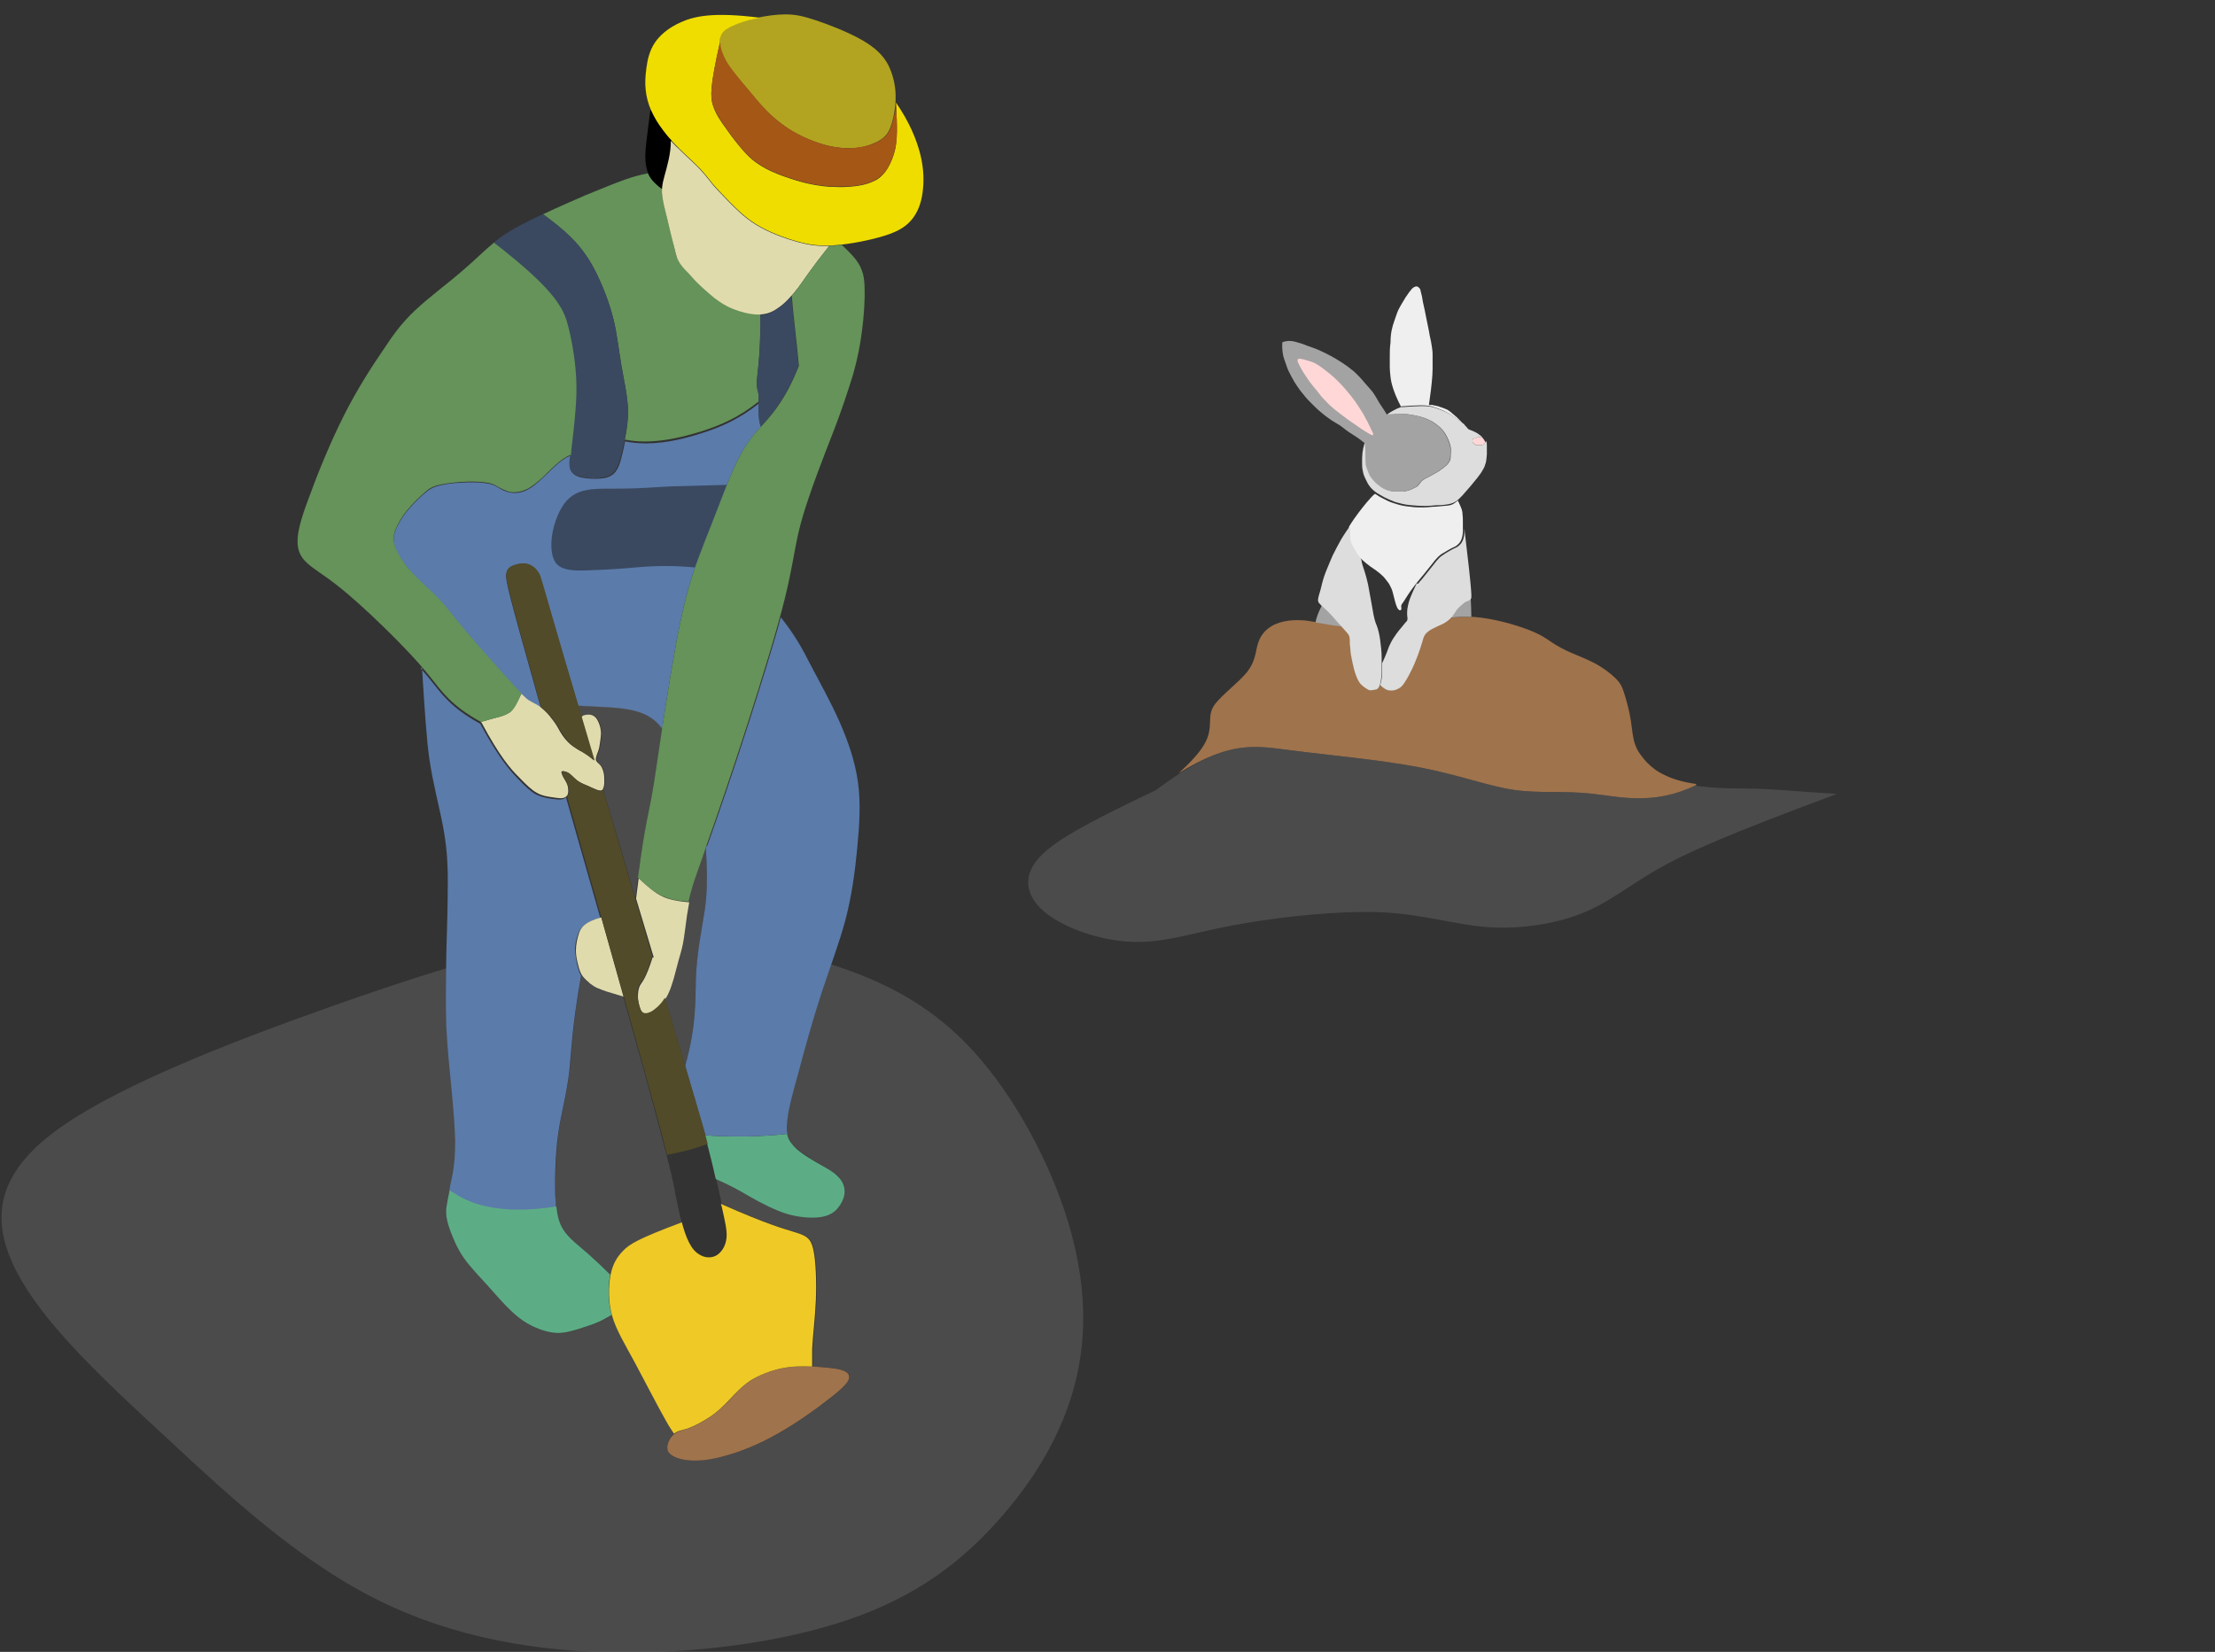 <svg width="433" height="323" viewBox="0 0 433 323" fill="none" xmlns="http://www.w3.org/2000/svg">
<rect x="0" y="0" width="433" height="323" fill="#333333" stroke="none"/>
<g clip-path="url(#clip0_3244_36844)">
<path d="M331.58 153.507C323.137 157.617 316.497 155.743 310.94 155.166C305.384 154.589 300.909 155.166 295.93 154.445C290.95 153.724 285.393 151.561 277.527 150.047C269.733 148.533 259.63 147.668 251.98 146.658C245.269 145.793 240.506 144.928 230.402 151.2C235.238 146.802 236.104 144.639 236.392 142.909C236.753 140.818 236.176 139.448 237.547 137.646C238.918 135.843 242.093 133.464 243.753 131.445C245.413 129.355 245.413 127.552 245.846 126.038C246.279 124.524 247.073 123.37 248.444 122.505C249.815 121.64 251.908 121.135 254.434 121.28C255.3 121.28 256.238 121.496 257.248 121.64C258.836 121.928 260.568 122.217 262.372 122.433C262.589 122.722 262.877 123.01 263.022 123.226C263.671 123.947 263.816 124.164 263.888 124.596C263.96 125.029 263.888 125.75 264.032 126.615C264.032 127.48 264.249 128.489 264.465 129.499C264.682 130.508 264.898 131.373 265.187 132.094C265.475 132.815 265.692 133.248 266.053 133.68C266.414 134.041 266.774 134.329 267.135 134.546C267.496 134.762 267.64 134.906 268.001 134.906C268.29 134.906 268.651 134.834 269.012 134.762C269.372 134.69 269.517 134.618 269.733 134.113C269.733 134.113 269.733 133.969 269.733 133.897C270.599 134.69 270.96 134.834 271.393 134.906C271.826 134.978 272.043 134.978 272.403 134.906C272.764 134.834 273.125 134.69 273.486 134.474C273.847 134.257 274.135 133.969 274.641 133.176C275.146 132.383 275.867 131.013 276.373 129.859C276.878 128.706 277.239 127.696 277.527 126.831C277.816 125.966 278.032 125.245 278.177 124.74C278.321 124.236 278.538 123.947 278.826 123.659C279.115 123.37 279.62 123.01 280.27 122.722C280.919 122.361 281.785 122.073 282.362 121.712C282.94 121.352 283.373 120.991 283.734 120.559C283.734 120.631 283.589 120.703 283.589 120.775C284.888 120.631 286.259 120.559 287.703 120.631C287.847 120.631 287.991 120.631 288.136 120.631C291.961 120.919 296.218 122.145 298.816 123.154C301.414 124.164 302.28 124.884 303.363 125.605C304.445 126.326 305.744 127.047 307.116 127.624C308.487 128.201 309.93 128.778 311.518 129.571C313.105 130.364 314.765 131.59 315.703 132.527C316.714 133.464 317.075 134.185 317.508 135.555C317.941 136.925 318.518 139.016 318.807 140.89C319.095 142.765 319.167 144.351 319.673 145.649C320.106 146.947 320.972 147.956 321.838 148.965C322.776 149.903 323.714 150.768 325.446 151.561C326.889 152.282 328.91 152.931 331.58 153.291V153.507Z" fill="#9F734C"/>
<path d="M266.702 86.599C265.763 85.806 264.97 85.301 264.392 84.941C263.815 84.581 263.382 84.292 263.021 84.004C262.66 83.715 262.299 83.427 261.866 83.138C261.433 82.85 260.856 82.562 260.207 82.129C259.629 81.697 258.98 81.264 258.33 80.687C257.681 80.183 257.103 79.606 256.526 79.029C255.949 78.452 255.371 77.875 254.938 77.299C254.433 76.722 254 76.145 253.567 75.496C253.134 74.847 252.773 74.27 252.413 73.549C252.052 72.901 251.691 72.18 251.474 71.459C251.258 70.738 250.969 70.161 250.825 69.44C250.681 68.719 250.608 67.854 250.681 66.916C251.691 66.556 252.557 66.628 253.279 66.844C254.072 67.061 254.794 67.277 255.444 67.565C256.165 67.782 256.815 68.07 257.609 68.358C258.402 68.719 259.341 69.151 260.134 69.584C260.928 70.017 261.65 70.449 262.299 70.882C262.949 71.314 263.598 71.747 264.104 72.18C264.609 72.54 264.97 72.901 265.331 73.261C265.691 73.621 266.052 73.982 266.341 74.343C266.629 74.703 266.918 74.991 267.279 75.424C267.64 75.857 268.073 76.289 268.434 76.794C268.794 77.299 269.083 77.803 269.444 78.452C269.805 79.101 270.382 79.822 271.104 81.048C272.114 81.048 273.052 80.903 273.918 80.903C274.784 80.903 275.578 81.048 276.372 81.192C277.166 81.336 277.96 81.552 278.537 81.769C279.114 81.985 279.475 82.201 279.908 82.418C280.341 82.706 280.774 82.994 281.207 83.355C281.64 83.715 282.073 84.22 282.362 84.653C282.65 85.085 282.867 85.518 283.083 86.022C283.228 86.455 283.444 86.96 283.516 87.464C283.589 87.969 283.516 88.402 283.516 88.906C283.516 89.339 283.516 89.844 283.3 90.204C283.083 90.565 282.867 90.853 282.506 91.141C282.145 91.43 281.712 91.79 281.279 92.079C280.846 92.367 280.413 92.583 279.908 92.872C279.403 93.16 278.898 93.448 278.537 93.593C278.176 93.809 277.96 93.953 277.815 94.097C277.671 94.314 277.454 94.53 277.31 94.746C277.166 94.963 277.021 95.107 276.733 95.251C276.444 95.395 276.083 95.539 275.722 95.756C275.289 95.9 274.856 96.044 274.279 96.116C273.702 96.116 273.052 96.116 272.547 96.116C272.042 96.116 271.609 95.972 271.104 95.828C270.671 95.684 270.094 95.395 269.661 95.035C269.228 94.746 268.794 94.386 268.506 94.025C268.217 93.665 267.928 93.376 267.64 92.872C267.423 92.367 267.135 91.646 266.99 91.141C266.846 90.637 266.846 90.132 266.846 89.411C266.846 88.69 266.846 87.681 266.774 86.527L266.702 86.599Z" fill="#A3A3A3"/>
<path opacity="0.5" d="M331.58 153.507C323.136 157.617 316.497 155.742 310.94 155.165C305.383 154.588 300.909 155.165 295.929 154.444C290.95 153.723 285.393 151.56 277.527 150.046C269.733 148.532 259.629 147.667 251.98 146.658C244.33 145.648 239.134 144.639 225.928 154.516C211.494 161.366 205.432 164.826 202.69 168.215C200.02 171.604 200.741 174.848 203.267 177.444C205.793 180.039 210.123 181.986 214.237 183.067C218.35 184.149 222.391 184.509 226.794 183.86C231.196 183.284 235.887 181.769 243.608 180.472C251.33 179.174 262.011 178.02 270.238 178.381C278.465 178.813 284.238 180.76 290.589 181.265C296.94 181.769 303.94 180.688 309.208 178.597C314.476 176.506 318.157 173.334 323.93 170.017C329.703 166.701 337.569 163.24 359.075 155.237C348.178 154.516 346.518 154.3 343.559 154.228C340.6 154.156 336.27 154.228 332.951 153.795C332.446 153.795 332.013 153.651 331.507 153.651L331.58 153.507Z" fill="#646464"/>
<path d="M257.176 121.639C257.32 120.846 257.681 119.764 258.403 118.395C258.547 118.467 258.619 118.611 258.763 118.755C259.196 119.116 259.629 119.548 260.423 120.413C261.001 120.99 261.722 121.783 262.3 122.504C260.423 122.288 258.763 121.999 257.176 121.711V121.639Z" fill="#A3A3A3"/>
<path d="M287.63 120.629C286.187 120.557 284.816 120.629 283.517 120.773C283.517 120.773 283.661 120.629 283.661 120.557C284.022 120.124 284.31 119.62 284.671 119.115C285.104 118.61 285.609 118.178 285.97 117.889C286.331 117.601 286.548 117.529 286.764 117.457C286.981 117.385 287.197 117.241 287.341 117.096C287.414 117.024 287.486 116.952 287.486 116.52C287.558 118.106 287.63 119.403 287.63 120.629Z" fill="#A3A3A3"/>
<path d="M290.372 86.529C290.084 86.889 289.867 86.961 289.723 87.033C289.578 87.033 289.362 87.033 289.218 87.033C289.001 87.033 288.857 87.033 288.64 87.033C288.496 87.033 288.352 86.889 288.207 86.817C288.063 86.745 287.991 86.673 287.919 86.529C287.919 86.457 287.846 86.384 287.846 86.24C287.846 86.168 287.846 86.096 287.846 86.024C287.846 86.024 287.846 85.952 287.846 85.88C287.846 85.808 287.846 85.88 287.991 85.808C288.135 85.736 288.135 85.808 288.207 85.736C288.279 85.736 288.352 85.736 288.424 85.663C288.424 85.663 288.568 85.663 288.64 85.591C288.712 85.591 288.785 85.519 288.857 85.519C288.857 85.519 288.929 85.519 289.001 85.519C289.001 85.519 289.145 85.519 289.218 85.519C289.29 85.519 289.434 85.519 289.795 85.519C289.795 85.519 289.651 85.375 289.578 85.303C289.218 85.014 288.857 84.726 288.424 84.51C287.991 84.293 287.63 84.149 287.413 84.077C287.197 84.005 287.053 83.933 286.98 83.861C286.908 83.789 286.836 83.645 286.62 83.428C286.475 83.284 286.331 83.14 286.187 82.924C284.599 81.698 283.733 81.121 283.011 80.761C282.217 80.328 281.568 80.112 280.991 79.895C280.413 79.679 279.908 79.535 279.259 79.463C278.609 79.391 277.887 79.319 273.99 79.607H273.846C273.413 79.751 272.908 79.968 272.547 80.184C272.114 80.4 271.753 80.617 271.465 80.833C271.32 80.905 271.248 80.977 271.176 81.049C272.186 81.049 273.124 80.905 273.99 80.905C274.856 80.905 275.65 81.049 276.444 81.193C277.238 81.338 278.032 81.554 278.609 81.77C279.186 81.986 279.547 82.203 279.98 82.419C280.413 82.707 280.846 82.996 281.279 83.356C281.712 83.717 282.145 84.221 282.434 84.654C282.723 85.087 282.939 85.519 283.156 86.024C283.3 86.456 283.516 86.961 283.589 87.466C283.661 87.971 283.589 88.403 283.589 88.908C283.589 89.34 283.589 89.845 283.372 90.206C283.156 90.566 282.939 90.854 282.578 91.143C282.217 91.431 281.784 91.792 281.351 92.08C280.918 92.368 280.485 92.585 279.98 92.873C279.475 93.162 278.97 93.45 278.609 93.594C278.248 93.811 278.032 93.955 277.887 94.099C277.743 94.315 277.527 94.531 277.382 94.748C277.238 94.964 277.094 95.108 276.805 95.252C276.516 95.397 276.155 95.541 275.795 95.757C275.362 95.901 274.929 96.046 274.351 96.118C273.774 96.118 273.124 96.118 272.619 96.118C272.114 96.118 271.681 95.973 271.176 95.829C270.743 95.685 270.166 95.397 269.733 95.036C269.3 94.748 268.867 94.387 268.578 94.027C268.289 93.666 268.001 93.378 267.712 92.873C267.495 92.368 267.207 91.647 267.062 91.143C266.918 90.638 266.918 90.133 266.918 89.412C266.918 88.692 266.918 87.682 266.846 86.529C266.846 86.601 266.774 86.745 266.702 86.817C266.557 87.249 266.413 87.971 266.341 88.547C266.269 89.196 266.269 89.773 266.269 90.35C266.269 90.927 266.269 91.575 266.413 92.08C266.485 92.657 266.702 93.162 266.918 93.594C267.135 94.027 267.351 94.531 267.568 94.82C267.784 95.18 268.001 95.397 268.145 95.541C268.361 95.757 268.506 95.901 268.794 96.118C269.083 96.334 269.372 96.55 269.805 96.766C270.238 97.055 270.815 97.343 271.465 97.632C272.114 97.92 272.764 98.209 273.485 98.353C274.207 98.569 275.001 98.713 275.867 98.785C276.733 98.857 277.599 98.929 278.465 98.929C279.259 98.929 280.052 98.857 280.846 98.785C281.64 98.785 282.578 98.713 283.228 98.569C283.877 98.425 284.31 98.281 284.96 97.776C285.537 97.271 286.331 96.406 286.98 95.613C287.702 94.82 288.279 94.027 288.785 93.45C289.29 92.801 289.651 92.296 289.867 91.864C290.156 91.431 290.3 90.999 290.444 90.494C290.589 89.989 290.589 89.412 290.661 88.836C290.661 88.259 290.661 87.682 290.661 87.177C290.661 86.817 290.661 86.528 290.517 86.24L290.372 86.529Z" fill="#DDDDDD"/>
<path d="M289.795 85.519C289.362 85.519 289.29 85.519 289.218 85.519C289.146 85.519 289.073 85.519 289.001 85.519C289.001 85.519 289.001 85.519 288.857 85.519C288.857 85.519 288.713 85.519 288.64 85.592C288.568 85.592 288.496 85.592 288.424 85.664C288.424 85.664 288.28 85.664 288.207 85.736C288.135 85.736 288.063 85.736 287.991 85.808C287.919 85.88 287.919 85.808 287.847 85.88C287.774 85.952 287.847 85.88 287.847 86.024C287.847 86.024 287.847 86.168 287.847 86.24C287.847 86.313 287.847 86.385 287.919 86.529C287.919 86.601 288.063 86.673 288.207 86.817C288.352 86.889 288.496 86.962 288.64 87.034C288.785 87.034 289.001 87.034 289.218 87.034C289.434 87.034 289.579 87.034 289.723 87.034C289.867 87.034 290.084 86.889 290.372 86.529C290.372 86.457 290.372 86.385 290.3 86.313C290.156 86.024 290.012 85.808 289.795 85.592V85.519Z" fill="#FFD7D7"/>
<path d="M265.98 109.168C267.568 110.682 268.434 111.115 269.011 111.547C269.588 111.98 270.021 112.34 270.382 112.701C270.743 113.061 271.032 113.494 271.32 113.854C271.609 114.215 271.753 114.575 271.97 115.008C272.186 115.441 272.331 116.089 272.475 116.666C272.619 117.243 272.764 117.82 272.908 118.252C273.052 118.685 273.197 118.973 273.341 119.118C273.485 119.262 273.558 119.334 273.63 119.334C273.702 119.334 273.846 119.334 273.918 119.19C273.991 119.045 273.918 118.829 273.918 118.613C273.918 118.397 273.918 118.252 274.207 117.892C274.496 117.531 274.784 116.955 275.29 116.234C275.795 115.441 276.516 114.503 277.094 113.782C277.671 113.061 278.032 112.629 278.465 112.124C278.898 111.547 279.475 110.898 279.908 110.322C280.341 109.745 280.702 109.312 281.063 108.952C281.424 108.591 281.785 108.303 282.218 108.086C282.651 107.798 283.084 107.582 283.444 107.366C283.805 107.149 284.166 107.005 284.455 106.861C284.743 106.717 284.96 106.5 285.176 106.284C285.393 106.068 285.609 105.707 285.754 105.275C285.898 104.842 285.97 104.265 285.97 103.761C285.97 103.184 285.97 102.679 285.97 102.102C285.97 101.526 285.97 101.021 285.898 100.516C285.898 100.011 285.754 99.579 285.537 99.074C285.393 98.786 285.321 98.497 284.96 97.849C284.888 97.921 284.816 97.993 284.743 98.065C284.166 98.57 283.733 98.786 283.011 98.858C282.29 98.93 281.424 99.002 280.63 99.074C279.836 99.074 279.042 99.218 278.248 99.218C277.455 99.218 276.516 99.218 275.65 99.074C274.784 99.002 273.991 98.858 273.269 98.642C272.547 98.425 271.826 98.209 271.248 97.921C270.599 97.632 270.021 97.272 269.588 97.055C269.3 96.839 269.011 96.695 268.795 96.551C268.217 96.983 267.784 97.56 267.135 98.281C266.269 99.363 265.042 100.805 263.671 103.04C263.815 102.895 263.671 103.04 263.671 103.256C263.671 103.472 263.599 103.616 263.671 103.833C263.671 104.049 263.671 104.409 263.671 104.77C263.671 105.13 263.671 105.491 263.815 105.851C263.959 106.212 264.104 106.572 264.392 107.005C264.681 107.438 264.97 108.014 265.258 108.447C265.475 108.735 265.691 108.952 265.764 109.168H265.98Z" fill="#EFEFEF"/>
<path d="M253.712 70.306C253.495 70.522 253.856 71.099 254.217 71.82C254.578 72.541 255.083 73.262 255.516 73.911C255.949 74.56 256.31 75.065 256.743 75.569C257.176 76.074 257.609 76.579 257.97 77.084C258.331 77.588 258.764 78.021 259.197 78.453C259.63 78.958 260.207 79.463 260.712 79.895C261.217 80.328 261.722 80.688 262.372 81.193C263.021 81.698 263.815 82.275 264.465 82.707C265.114 83.14 265.547 83.5 266.125 83.861C266.702 84.221 267.207 84.582 267.64 84.798C268.001 85.014 268.217 85.086 268.29 85.086C268.434 85.086 268.434 85.086 268.434 84.87C268.434 84.654 268.217 84.365 267.929 83.716C267.64 83.068 267.207 82.202 266.558 81.049C265.908 79.967 265.042 78.597 264.176 77.516C263.31 76.435 262.588 75.569 261.722 74.704C260.929 73.911 260.135 73.19 259.341 72.613C258.619 72.037 257.97 71.532 257.32 71.171C256.743 70.811 256.166 70.667 255.444 70.45C254.722 70.234 253.928 70.018 253.712 70.234V70.306Z" fill="#FFD7D7"/>
<path d="M273.919 79.606C272.981 77.803 272.62 76.794 272.331 75.929C272.042 75.064 271.898 74.343 271.826 73.694C271.754 73.045 271.682 72.468 271.682 71.819C271.682 71.171 271.682 70.594 271.682 69.728C271.682 68.863 271.682 67.926 271.826 66.989C271.826 66.124 271.898 65.331 272.042 64.61C272.187 63.961 272.331 63.384 272.548 62.807C272.764 62.23 272.908 61.726 273.125 61.149C273.341 60.572 273.63 60.067 273.919 59.563C274.207 59.058 274.568 58.481 274.785 58.121C275.073 57.76 275.218 57.472 275.434 57.183C275.651 56.895 275.867 56.679 276.012 56.462C276.228 56.246 276.372 56.174 276.517 56.102C276.661 56.03 276.878 55.958 277.022 56.03C277.166 56.03 277.311 56.174 277.455 56.318C277.599 56.462 277.671 56.607 277.744 57.039C277.888 57.472 278.032 58.193 278.177 59.13C278.393 60.067 278.61 61.077 278.826 62.23C279.043 63.384 279.331 64.537 279.476 65.547C279.692 66.484 279.836 67.205 279.909 67.782C279.981 68.359 280.053 68.647 280.053 69.368C280.053 70.089 280.053 71.171 280.053 72.108C280.053 72.973 279.981 73.622 279.909 74.559C279.836 75.496 279.692 76.65 279.331 79.173C279.548 79.173 279.692 79.173 279.764 79.173C279.909 79.173 280.053 79.173 280.269 79.246C280.486 79.318 280.702 79.318 280.991 79.39C281.28 79.462 281.568 79.606 281.857 79.678C282.218 79.822 282.651 79.966 282.94 80.111C283.228 80.327 283.517 80.471 283.806 80.76C284.094 81.048 284.455 81.264 284.744 81.553C285.032 81.841 285.321 82.129 285.61 82.418C285.754 82.562 285.826 82.706 285.971 82.778C284.383 81.553 283.517 80.976 282.795 80.615C282.001 80.183 281.352 79.966 280.775 79.75C280.197 79.534 279.692 79.39 279.043 79.318C278.393 79.246 277.671 79.173 273.774 79.462L273.919 79.606Z" fill="#EFEFEF"/>
<path d="M276.949 114.071C275.722 116.594 275.434 117.531 275.289 118.18C275.145 118.829 275.073 119.262 275.073 119.694C275.073 120.127 275.073 120.488 275.145 120.776C275.145 121.064 275.145 121.208 275.073 121.353C275.001 121.497 274.784 121.641 274.351 122.218C273.918 122.723 273.124 123.66 272.619 124.453C272.114 125.174 271.825 125.751 271.537 126.4C271.248 127.121 271.032 127.914 270.166 129.716C270.166 130.437 270.166 131.086 270.166 131.735C270.166 132.6 269.949 133.465 269.805 133.97C270.671 134.763 271.032 134.907 271.465 134.979C271.825 135.051 272.114 135.051 272.475 134.979C272.836 134.907 273.197 134.763 273.557 134.547C273.918 134.33 274.207 134.042 274.712 133.249C275.217 132.456 275.939 131.086 276.444 129.932C276.949 128.779 277.31 127.769 277.599 126.904C277.887 126.039 278.104 125.318 278.248 124.813C278.393 124.309 278.609 124.02 278.898 123.732C279.186 123.444 279.692 123.083 280.341 122.795C280.991 122.434 281.857 122.146 282.434 121.785C283.011 121.425 283.444 121.064 283.805 120.632C284.166 120.199 284.455 119.694 284.815 119.19C285.248 118.685 285.754 118.252 286.114 117.964C286.475 117.676 286.692 117.604 286.908 117.531C287.125 117.459 287.341 117.315 287.486 117.171C287.63 117.027 287.702 116.955 287.558 115.152C287.413 113.35 287.053 109.889 286.259 103.328C286.259 103.544 286.259 103.689 286.259 103.905C286.259 104.482 286.187 104.986 286.042 105.419C285.898 105.852 285.681 106.212 285.465 106.428C285.248 106.645 285.032 106.861 284.743 107.005C284.455 107.149 284.094 107.294 283.733 107.51C283.372 107.726 282.939 107.942 282.506 108.231C282.073 108.519 281.712 108.735 281.351 109.096C280.991 109.456 280.63 109.889 280.197 110.466C279.764 111.043 279.186 111.692 278.753 112.268C278.32 112.845 277.96 113.278 277.382 113.927C277.382 113.927 277.31 114.071 277.238 114.143L276.949 114.071Z" fill="#DDDDDD"/>
<path d="M263.67 103.182C263.382 103.614 262.66 104.624 262.083 105.633C261.505 106.643 261 107.652 260.495 108.661C260.062 109.671 259.629 110.68 259.196 111.762C258.763 112.843 258.474 113.925 258.258 114.862C258.041 115.799 257.753 116.52 257.681 117.025C257.608 117.529 257.681 117.602 257.825 117.89C258.041 118.106 258.33 118.467 258.763 118.827C259.196 119.188 259.629 119.62 260.423 120.485C261.217 121.351 262.299 122.576 262.949 123.297C263.598 124.018 263.743 124.235 263.815 124.667C263.887 125.1 263.815 125.821 263.959 126.686C263.959 127.551 264.176 128.56 264.392 129.57C264.609 130.579 264.825 131.444 265.114 132.165C265.402 132.886 265.619 133.319 265.98 133.752C266.341 134.112 266.701 134.4 267.062 134.617C267.423 134.833 267.567 134.977 267.928 134.977C268.217 134.977 268.578 134.905 268.939 134.833C269.227 134.761 269.444 134.689 269.66 134.184C269.877 133.679 270.021 132.742 270.093 131.733C270.093 130.723 270.093 129.642 270.093 128.56C270.093 127.479 269.949 126.253 269.805 125.172C269.66 124.09 269.444 123.225 269.227 122.576C269.011 122 268.794 121.639 268.506 120.197C268.217 118.683 267.784 116.015 267.423 114.213C266.99 112.338 266.629 111.329 266.413 110.68C266.196 110.031 266.196 109.743 266.124 109.454C266.052 109.166 265.835 109.022 265.547 108.589C265.258 108.229 264.969 107.652 264.681 107.147C264.392 106.715 264.248 106.354 264.103 105.994C263.959 105.633 263.959 105.273 263.959 104.912C263.959 104.552 263.959 104.191 263.959 103.975C263.959 103.759 263.959 103.614 263.959 103.398C263.959 103.182 264.103 102.966 263.815 103.398L263.67 103.182Z" fill="#DDDDDD"/>
<path d="M148.735 83.489C147.436 84.859 146.137 86.445 144.694 89.041C142.89 92.43 141.013 97.621 139.209 102.235C137.405 106.849 135.673 110.887 134.157 116.654C132.642 122.422 131.415 129.993 130.333 136.698C130.044 138.717 129.683 140.663 129.467 142.538C126.219 137.996 120.734 138.5 113.013 137.996C112.147 134.967 111.281 132.156 110.559 129.776C105.796 113.554 105.724 112.833 105.291 112.112C104.858 111.391 104.136 110.67 103.27 110.382C102.404 110.094 101.322 110.238 100.528 110.526C99.662 110.815 99.012 111.247 98.94 112.401C98.868 113.554 99.301 115.573 104.713 134.823C105.002 135.977 105.363 137.13 105.724 138.356C105.724 138.356 105.652 138.356 105.579 138.284C104.858 137.779 104.136 137.491 103.559 137.13C103.198 136.914 102.837 136.626 101.971 135.76C101.538 135.328 100.961 134.679 100.167 133.814C97.785 131.218 93.456 126.388 90.858 123.287C88.26 120.187 87.321 118.817 85.878 117.303C84.435 115.789 82.414 114.059 80.971 112.545C79.527 111.031 78.589 109.589 78.012 108.652C77.434 107.642 77.218 107.065 77.074 106.417C76.929 105.696 76.857 104.902 77.29 103.749C77.723 102.595 78.589 101.153 79.527 100C80.466 98.846 81.404 97.909 82.27 97.116C83.136 96.323 83.785 95.674 85.084 95.169C86.383 94.737 88.187 94.448 90.136 94.376C92.012 94.232 94.033 94.304 95.26 94.52C96.559 94.737 97.136 95.169 97.858 95.602C98.579 96.034 99.445 96.323 100.383 96.395C101.322 96.395 102.332 96.251 103.487 95.53C104.641 94.881 105.796 93.727 107.095 92.502C108.322 91.276 109.621 89.978 111.425 89.113C111.425 89.113 111.497 89.113 111.569 89.113C111.425 90.483 111.353 91.564 111.786 92.285C112.291 93.078 113.373 93.367 114.528 93.511C115.683 93.655 116.91 93.655 117.992 93.511C119.075 93.295 119.941 92.934 120.59 91.853C121.24 90.771 121.6 89.113 122.033 87.094C122.033 86.806 122.178 86.59 122.178 86.301C127.085 87.311 132.425 86.229 136.9 84.787C141.085 83.489 144.549 81.903 148.374 78.875C148.374 80.245 148.23 82.047 148.807 83.633L148.735 83.489Z" fill="#5B7BAA"/>
<path opacity="0.5" d="M119.652 257.103C118.642 257.751 118.065 258.04 117.415 258.328C116.188 258.905 114.745 259.338 113.23 259.842C111.714 260.347 110.127 260.852 108.106 260.563C106.085 260.275 103.559 259.265 101.466 257.607C99.374 255.949 97.497 253.714 95.693 251.695C93.889 249.676 92.013 247.874 90.714 245.927C89.415 243.981 88.621 242.034 88.043 240.52C87.466 239.006 87.105 237.924 87.322 236.194C87.394 235.185 87.683 233.959 87.971 232.733C88.188 231.796 88.404 230.787 88.549 229.849C88.982 227.686 89.198 225.668 89.126 222.856C89.126 220.116 88.765 216.583 88.404 212.762C88.043 209.013 87.611 204.976 87.394 200.578C87.25 197.045 87.25 193.223 87.25 189.33C80.105 191.493 72.6 194.017 64.445 196.901C44.383 204.038 20.784 213.123 9.382 222.279C-2.093 231.508 -1.371 240.808 4.258 250.469C9.887 260.059 20.495 270.008 32.62 281.183C44.671 292.431 58.239 304.976 73.394 312.618C88.549 320.261 105.291 323.072 122.106 323.144C138.921 323.144 155.808 320.549 168.365 315.79C180.922 311.032 189.149 304.183 195.86 296.468C202.572 288.754 207.696 280.102 210.15 270.513C212.603 260.996 212.314 250.542 208.778 238.862C205.242 227.254 198.386 214.42 190.232 205.48C182.582 197.117 173.705 192.142 162.375 188.537C161.798 190.267 161.148 192.07 160.571 193.944C158.839 199.208 157.107 205.48 155.952 209.878C154.798 214.276 154.148 216.728 153.859 218.746C153.715 219.828 153.715 220.765 153.859 221.63C154.004 222.351 154.292 222.928 154.798 223.577C155.88 224.947 157.901 226.172 159.561 227.182C161.221 228.191 162.736 228.984 163.674 229.849C164.612 230.787 165.118 231.796 165.118 232.95C165.118 234.103 164.54 235.257 163.746 236.194C162.952 237.131 161.942 237.708 160.282 237.924C158.622 238.141 156.241 237.996 153.787 237.276C151.334 236.555 148.808 235.185 146.426 233.815C144.622 232.805 142.962 231.724 140.003 230.498C140.436 232.301 140.797 233.959 141.086 235.401C150.179 239.438 153.499 240.304 155.592 240.953C157.684 241.601 158.55 241.962 159.128 244.269C159.633 246.504 159.777 250.686 159.633 254.219C159.488 257.751 159.055 260.78 158.911 263.808C158.911 264.889 158.911 265.971 158.911 267.196C158.911 267.196 158.911 267.196 158.983 267.196C161.004 267.268 163.169 267.485 164.468 267.845C165.767 268.206 166.272 268.782 166.056 269.503C165.839 270.224 165.118 271.162 162.592 273.18C160.066 275.199 155.88 278.155 152.128 280.318C148.303 282.481 144.911 283.851 141.88 284.644C138.921 285.437 136.395 285.726 134.447 285.509C132.426 285.293 130.983 284.572 130.55 283.563C130.117 282.553 130.838 281.183 131.632 280.462C131.632 280.462 131.776 280.318 131.849 280.318C131.416 279.669 130.91 278.876 130.405 278.011C128.673 274.983 126.292 270.224 124.271 266.547C122.25 262.87 120.591 260.131 119.797 257.319C119.797 257.319 119.797 257.247 119.797 257.175L119.652 257.103Z" fill="#646464"/>
<path opacity="0.5" d="M129.972 195.17C130.045 195.458 130.117 195.746 130.261 196.107C131.777 201.082 132.931 205.119 133.942 208.436C136.179 200.433 135.818 195.53 136.034 191.276C136.251 186.085 137.261 181.976 137.766 177.938C138.199 174.982 138.344 172.026 137.983 165.609C136.395 170.079 135.746 171.882 135.241 173.54C134.952 174.477 134.735 175.415 134.519 176.28C134.375 177.073 134.23 177.938 134.086 178.803C133.797 180.678 133.581 182.841 133.292 184.355C133.003 185.797 132.787 186.59 132.426 187.671C132.137 188.753 131.777 190.123 131.488 191.204C131.199 192.286 130.911 193.151 130.55 193.872C130.333 194.304 130.117 194.737 129.828 195.17H129.972Z" fill="#646464"/>
<path opacity="0.5" d="M129.467 142.538C128.817 146.792 128.312 150.469 127.807 153.281C127.157 157.318 126.58 159.481 126.003 162.87C125.57 165.321 125.137 168.421 124.704 171.594C124.559 172.891 124.343 174.261 124.199 175.559C122.178 168.638 120.013 161.356 117.92 154.434C118.137 154.146 118.209 153.569 118.281 152.92C118.281 152.271 118.281 151.622 118.137 151.046C117.992 150.469 117.776 149.892 117.415 149.532C117.054 149.171 116.693 148.955 116.621 148.522C116.621 148.09 116.838 147.441 117.054 146.936C117.271 146.431 117.343 145.927 117.415 145.35C117.487 144.773 117.631 144.052 117.631 143.331C117.631 142.61 117.415 141.817 117.126 141.168C116.838 140.519 116.477 140.087 115.972 139.87C115.466 139.654 114.961 139.726 114.528 139.798C114.167 139.87 113.879 140.015 113.734 140.375C113.518 139.51 113.229 138.717 113.013 137.924C120.662 138.429 126.219 137.924 129.467 142.466V142.538Z" fill="#646464"/>
<path opacity="0.5" d="M113.663 190.627C111.858 200.793 111.786 205.407 111.353 209.372C110.848 213.843 109.766 217.447 109.188 221.557C108.611 225.667 108.539 230.281 108.611 233.525C108.611 234.391 108.611 235.184 108.755 235.905C108.9 237.851 109.26 239.221 110.126 240.447C111.209 242.177 113.157 243.547 115.178 245.349C116.477 246.503 117.848 247.801 119.364 249.315C119.797 247.152 120.735 245.782 121.89 244.556C123.116 243.331 124.632 242.321 133.292 239.077C132.859 237.491 132.426 235.616 132.065 233.742C131.849 232.444 131.632 231.074 130.333 225.955C129.467 222.639 128.168 217.664 126.075 210.021C124.848 205.695 123.405 200.504 121.817 194.881C120.013 194.304 119.219 194.088 118.498 193.871C117.776 193.655 117.199 193.511 116.766 193.222C116.333 192.934 115.828 192.718 115.322 192.357C114.817 191.997 114.24 191.492 113.807 190.843C113.807 190.843 113.735 190.699 113.663 190.627Z" fill="#646464"/>
<path d="M82.486 130.426C83.063 139.51 83.352 144.124 83.929 148.378C84.651 153.281 85.878 157.751 86.6 161.572C87.321 165.393 87.538 168.494 87.538 172.531C87.538 176.569 87.393 181.471 87.249 186.446C87.177 191.349 87.105 196.251 87.249 200.722C87.466 205.192 87.898 209.157 88.259 212.906C88.62 216.655 88.909 220.188 88.981 223C88.981 225.74 88.837 227.758 88.404 229.993C88.187 230.931 87.971 231.868 87.826 232.877C90.713 234.824 92.734 235.545 95.115 236.05C98.507 236.771 102.621 237.059 108.683 236.05C108.683 235.329 108.61 234.536 108.538 233.67C108.466 230.354 108.538 225.74 109.116 221.702C109.693 217.593 110.775 213.988 111.281 209.518C111.714 205.552 111.786 200.938 113.59 190.772C113.229 190.195 113.085 189.546 112.868 188.753C112.652 187.888 112.507 186.951 112.435 185.941C112.363 184.932 112.58 183.778 113.013 182.625C113.373 181.543 114.023 180.462 117.343 179.453C115.105 171.594 112.796 163.447 110.631 155.876C110.559 156.021 110.415 156.093 110.27 156.165C109.693 156.453 108.683 156.309 107.672 156.165C106.662 156.021 105.724 155.804 104.713 155.3C103.703 154.723 102.693 153.786 101.177 152.199C99.662 150.613 97.569 148.306 93.888 141.529C87.971 138.284 86.239 135.545 83.857 132.589C83.352 132.012 82.847 131.363 82.269 130.714" fill="#5B7BAA"/>
<path d="M119.364 249.315C117.849 247.801 116.477 246.503 115.178 245.35C113.158 243.547 111.209 242.177 110.127 240.447C109.333 239.221 108.972 237.851 108.756 235.905C102.694 236.842 98.58 236.626 95.188 235.905C92.807 235.4 90.786 234.679 87.899 232.732C87.611 234.03 87.394 235.184 87.25 236.193C87.106 237.924 87.466 239.005 87.972 240.519C88.549 242.033 89.343 244.052 90.642 245.926C91.941 247.801 93.817 249.676 95.621 251.694C97.425 253.713 99.302 255.948 101.395 257.606C103.487 259.265 106.013 260.274 108.034 260.562C110.055 260.851 111.642 260.274 113.158 259.841C114.673 259.337 116.117 258.904 117.343 258.327C117.921 258.039 118.498 257.751 119.581 257.102C118.787 254.29 118.859 251.406 119.292 249.243L119.364 249.315Z" fill="#5CAD86"/>
<path d="M135.89 110.959C130.045 110.382 125.715 110.814 122.467 111.103C118.859 111.391 116.622 111.463 114.529 111.535C112.436 111.607 110.343 111.535 109.188 110.598C107.962 109.661 107.673 107.714 107.817 105.623C107.962 103.532 108.683 101.297 109.621 99.567C110.56 97.837 111.859 96.539 114.024 95.962C116.189 95.385 119.147 95.602 122.106 95.53C125.065 95.53 128.096 95.241 131.344 95.097C133.942 95.025 136.612 94.953 142.096 94.809C141.158 97.188 140.148 99.783 139.21 102.235C138.055 105.191 136.973 107.858 135.89 110.886V110.959Z" fill="#3A4960"/>
<path d="M140.003 230.569C142.962 231.867 144.694 232.876 146.426 233.886C148.807 235.256 151.333 236.553 153.787 237.346C156.24 238.067 158.622 238.212 160.282 237.995C161.942 237.779 163.024 237.13 163.746 236.265C164.467 235.4 165.117 234.174 165.117 233.021C165.117 231.867 164.684 230.858 163.674 229.92C162.735 228.983 161.292 228.262 159.56 227.253C157.828 226.243 155.807 225.018 154.797 223.648C154.292 223.071 154.003 222.422 153.859 221.701C148.952 222.278 143.034 222.35 137.838 221.99C137.982 222.566 138.127 223.143 138.271 223.72C138.271 223.936 138.343 224.08 138.415 224.297C138.993 226.532 139.498 228.623 139.931 230.569" fill="#5CAD86"/>
<path d="M137.983 165.611C138.344 172.027 138.199 174.911 137.766 177.939C137.189 181.905 136.251 186.014 136.034 191.278C135.89 195.531 136.179 200.434 133.941 208.437C135.962 215.358 137.045 219.107 137.911 221.991C143.034 222.352 148.952 222.28 153.932 221.703C153.715 220.838 153.787 219.901 153.932 218.819C154.148 216.872 154.798 214.349 156.024 209.951C157.179 205.553 158.911 199.28 160.643 194.017C162.375 188.754 164.035 184.5 165.262 179.886C166.489 175.272 167.138 170.441 167.571 165.899C168.004 161.357 168.293 157.031 167.715 152.921C167.138 148.812 165.767 144.846 164.035 140.953C162.303 137.06 160.138 133.238 158.262 129.634C156.89 126.966 155.591 124.442 152.633 120.693C151.045 126.605 148.663 134.104 146.354 141.386C143.467 150.398 140.509 159.05 138.632 164.313C138.488 164.745 138.344 165.106 138.199 165.466L137.983 165.611Z" fill="#5B7BAA"/>
<path d="M122.106 86.158C122.467 84.356 122.828 82.337 122.756 80.03C122.683 77.362 121.962 74.334 121.457 71.378C120.951 68.422 120.663 65.466 119.941 62.51C119.219 59.554 118.065 56.453 116.766 53.786C115.467 51.046 113.951 48.739 111.642 46.432C110.199 44.99 108.467 43.62 106.157 41.89C109.044 40.52 111.714 39.366 114.529 38.141C117.343 36.987 120.158 35.833 122.178 35.112C123.838 34.536 124.921 34.247 126.653 33.887C127.086 34.896 127.879 35.833 129.395 36.915C129.395 37.131 129.395 37.347 129.395 37.564C129.395 38.429 129.684 39.51 129.972 40.736C130.261 41.89 130.477 43.115 130.838 44.341C131.127 45.567 131.488 46.72 131.704 47.802C131.921 48.883 132.065 49.892 132.57 50.758C133.003 51.623 133.797 52.416 134.374 53.065C134.952 53.714 135.385 54.218 136.251 55.084C137.117 55.949 138.416 57.174 139.643 58.112C140.797 59.049 141.88 59.698 143.323 60.275C144.766 60.851 146.643 61.356 148.158 61.356C148.375 61.356 148.519 61.356 148.663 61.356C148.663 70.08 148.014 73.036 147.942 74.55C147.87 76.064 148.23 76.136 148.303 77.362C148.303 77.65 148.303 78.083 148.303 78.516C144.478 81.544 141.014 83.13 136.828 84.428C132.354 85.797 127.013 86.951 122.106 85.942" fill="#65935A"/>
<path d="M130.477 283.562C130.91 284.572 132.354 285.293 134.374 285.509C136.395 285.725 138.849 285.509 141.808 284.644C144.766 283.851 148.23 282.481 152.055 280.318C155.88 278.155 160.066 275.127 162.519 273.18C164.973 271.233 165.839 270.224 165.983 269.503C166.128 268.782 165.695 268.205 164.396 267.845C163.097 267.484 160.932 267.34 158.911 267.196C156.89 267.124 154.942 267.124 152.849 267.556C150.756 267.989 148.519 268.782 146.787 269.936C145.055 271.017 143.828 272.459 142.601 273.757C141.375 275.055 140.076 276.208 138.704 277.145C137.261 278.083 135.746 278.876 134.519 279.308C133.292 279.741 132.426 279.813 131.632 280.534C130.838 281.255 130.189 282.625 130.55 283.634L130.477 283.562Z" fill="#9F734C"/>
<path d="M131.776 280.318C132.498 279.741 133.364 279.669 134.446 279.308C135.673 278.876 137.188 278.083 138.632 277.145C140.075 276.208 141.302 275.054 142.529 273.757C143.756 272.459 144.982 271.089 146.714 269.935C148.446 268.854 150.684 267.989 152.776 267.556C154.869 267.124 156.746 267.124 158.766 267.196C158.766 265.97 158.766 264.889 158.766 263.807C158.911 260.779 159.344 257.823 159.488 254.218C159.632 250.685 159.488 246.504 158.983 244.268C158.478 242.033 157.539 241.601 155.447 240.952C153.354 240.303 150.034 239.438 140.941 235.4C140.941 235.617 141.013 235.761 141.085 235.905C141.735 238.861 142.168 240.591 142.024 242.033C141.879 243.475 141.23 244.557 140.436 245.206C139.642 245.855 138.56 245.999 137.621 245.71C136.683 245.422 135.817 244.773 135.168 243.764C134.518 242.754 134.013 241.529 133.508 239.798C133.436 239.51 133.364 239.294 133.291 239.005C124.631 242.25 123.116 243.259 121.889 244.485C120.662 245.71 119.796 247.08 119.363 249.243C118.93 251.406 118.858 254.434 119.652 257.246C120.446 260.058 122.106 262.726 124.126 266.475C126.147 270.224 128.528 274.91 130.26 277.938C130.766 278.876 131.271 279.597 131.704 280.245L131.776 280.318Z" fill="#EFC926"/>
<path d="M106.158 41.889C108.467 43.547 110.199 44.989 111.642 46.431C113.952 48.738 115.467 51.117 116.766 53.785C118.065 56.525 119.22 59.553 119.941 62.509C120.663 65.465 120.952 68.421 121.457 71.377C121.962 74.333 122.684 77.361 122.756 80.029C122.828 82.696 122.323 84.931 121.89 86.95C121.457 88.969 121.096 90.627 120.447 91.709C119.797 92.79 118.931 93.15 117.849 93.367C116.766 93.583 115.539 93.583 114.385 93.367C113.23 93.223 112.147 92.862 111.642 92.141C111.137 91.348 111.281 90.195 111.498 88.608C111.714 87.022 111.931 85.003 112.147 82.624C112.364 80.245 112.653 77.505 112.508 74.333C112.364 71.16 111.859 67.628 110.993 64.095C110.127 60.562 108.9 57.101 96.415 47.512C96.848 47.152 97.281 46.863 97.714 46.503C100.168 44.7 103.199 43.258 106.085 41.889H106.158Z" fill="#3A4960"/>
<path d="M94.105 141.241C97.786 148.09 99.806 150.325 101.394 151.911C102.91 153.498 103.992 154.507 104.93 155.012C105.941 155.588 106.879 155.733 107.889 155.877C108.899 156.021 109.91 156.237 110.487 155.877C111.064 155.588 111.137 154.94 111.064 154.291C111.064 153.642 110.776 153.065 110.415 152.488C110.054 151.911 109.693 151.19 109.765 150.902C109.91 150.614 110.559 150.83 111.209 151.19C111.786 151.623 112.291 152.2 112.941 152.704C113.59 153.137 114.384 153.425 115.034 153.714C115.683 154.002 116.26 154.291 116.693 154.435C117.126 154.579 117.559 154.651 117.776 154.435C117.992 154.146 118.137 153.498 118.137 152.921C118.137 152.272 118.137 151.623 117.992 151.046C117.848 150.469 117.632 149.893 117.271 149.532C116.91 149.172 116.549 148.955 116.477 148.523C116.477 148.09 116.693 147.441 116.91 146.937C117.126 146.36 117.199 145.927 117.271 145.35C117.343 144.774 117.487 144.053 117.487 143.332C117.487 142.611 117.271 141.818 116.982 141.169C116.693 140.52 116.333 140.087 115.827 139.871C115.322 139.655 114.817 139.727 114.384 139.799C114.023 139.871 113.735 140.015 113.59 140.376C114.384 142.971 115.178 145.783 116.044 148.667C115.683 148.306 114.889 147.658 113.662 146.937C113.446 146.865 113.229 146.72 112.869 146.504C112.291 146.144 111.642 145.711 111.064 145.134C110.198 144.269 109.621 143.332 109.116 142.394C108.611 141.457 108.033 140.736 107.456 140.015C106.879 139.294 106.157 138.645 105.508 138.141C104.786 137.636 104.064 137.348 103.487 136.987C103.126 136.771 102.765 136.482 101.899 135.617C100.672 138.285 100.167 138.934 99.518 139.366C98.724 139.871 97.714 140.159 96.487 140.448C95.837 140.664 95.116 140.808 93.961 141.169L94.105 141.241Z" fill="#E0DBAD"/>
<path d="M111.569 88.97C111.569 88.97 111.497 88.97 111.425 88.97C109.621 89.835 108.322 91.133 107.095 92.359C105.868 93.584 104.641 94.666 103.487 95.387C102.332 96.036 101.322 96.252 100.384 96.252C99.445 96.252 98.579 95.819 97.858 95.459C97.136 95.098 96.559 94.594 95.26 94.377C93.961 94.161 92.012 94.089 90.136 94.233C88.26 94.377 86.383 94.594 85.084 95.026C83.785 95.459 83.136 96.18 82.27 96.973C81.404 97.766 80.466 98.703 79.527 99.857C78.589 101.01 77.723 102.452 77.29 103.606C76.857 104.759 76.929 105.553 77.074 106.274C77.218 106.995 77.507 107.571 78.012 108.509C78.589 109.518 79.455 110.888 80.971 112.402C82.414 113.916 84.435 115.646 85.878 117.16C87.321 118.674 88.26 120.044 90.858 123.145C93.456 126.245 97.785 131.075 100.167 133.671C100.961 134.536 101.538 135.185 101.971 135.618C100.744 138.285 100.239 138.934 99.59 139.367C98.796 139.871 97.785 140.16 96.559 140.448C95.909 140.664 95.188 140.809 94.033 141.169C88.115 137.925 86.383 135.185 84.002 132.229C81.62 129.273 78.517 126.028 75.269 122.856C72.022 119.684 68.63 116.584 65.96 114.493C63.29 112.402 61.269 111.248 60.042 110.095C58.743 108.941 58.166 107.643 58.166 105.841C58.166 104.039 58.743 101.659 60.403 97.261C61.991 92.863 64.589 86.447 67.259 81.183C69.929 75.92 72.599 71.811 74.764 68.638C76.857 65.466 78.445 63.231 81.115 60.708C83.785 58.184 87.61 55.372 90.497 52.849C92.878 50.83 94.61 49.028 96.559 47.441C109.044 57.103 110.27 60.563 111.136 64.024C112.002 67.557 112.508 71.09 112.652 74.262C112.796 77.434 112.508 80.174 112.291 82.553C112.075 84.933 111.786 86.879 111.642 88.537C111.642 88.682 111.642 88.826 111.642 88.898" fill="#65935A"/>
<path d="M105.796 138.284C106.446 138.788 107.095 139.437 107.672 140.086C108.25 140.807 108.827 141.6 109.332 142.465C109.837 143.331 110.487 144.34 111.281 145.205C111.858 145.782 112.508 146.214 113.085 146.575C113.374 146.791 113.662 146.863 113.879 147.008C115.106 147.801 115.899 148.377 116.26 148.738C114.095 141.456 112.147 134.823 110.631 129.704C105.868 113.482 105.796 112.761 105.363 112.04C104.93 111.319 104.208 110.598 103.342 110.31C102.476 110.021 101.394 110.165 100.6 110.454C99.734 110.742 99.085 111.175 99.012 112.328C98.94 113.482 99.373 115.501 104.786 134.751C105.074 135.904 105.435 137.058 105.796 138.284Z" fill="#514B29"/>
<path d="M117.487 179.381C114.168 180.318 113.518 181.4 113.157 182.553C112.797 183.635 112.58 184.788 112.58 185.87C112.58 186.951 112.797 187.816 113.013 188.682C113.23 189.547 113.446 190.268 113.879 190.844C114.312 191.421 114.889 191.926 115.395 192.359C115.9 192.719 116.333 193.007 116.838 193.224C117.343 193.44 117.92 193.656 118.57 193.873C119.219 194.089 120.085 194.305 121.89 194.882C120.518 190.051 119.075 184.788 117.56 179.453L117.487 179.381Z" fill="#E0DBAD"/>
<path d="M140.797 7.283C140.508 8.436 140.797 10.094 141.879 11.897C142.89 13.699 144.549 15.574 145.848 17.088C147.147 18.674 148.158 19.972 149.457 21.27C150.756 22.64 152.343 24.009 154.22 25.235C156.168 26.461 158.405 27.47 160.498 28.119C162.591 28.768 164.395 28.984 166.055 28.984C167.715 28.984 169.158 28.696 170.385 28.191C171.612 27.759 172.694 27.11 173.344 26.244C173.993 25.379 174.354 24.226 174.643 22.928C174.932 21.63 175.148 20.116 175.076 18.386C175.004 16.583 174.571 14.565 173.633 12.69C172.694 10.887 171.107 9.301 168.437 7.787C165.766 6.273 162.086 4.831 159.488 3.966C156.89 3.101 155.374 2.812 153.57 2.812C151.766 2.812 149.673 3.101 147.797 3.533C145.921 3.966 144.333 4.471 143.106 4.975C141.879 5.552 140.941 6.129 140.652 7.283H140.797Z" fill="#B2A420"/>
<path d="M175.149 20.115C175.437 25.162 175.365 27.253 175.004 29.128C174.571 31.002 173.85 32.516 173.056 33.598C172.262 34.607 171.468 35.184 170.53 35.544C169.592 35.977 168.365 36.265 167.138 36.41C165.911 36.554 164.54 36.626 163.169 36.554C161.726 36.554 160.21 36.337 158.695 36.049C157.179 35.761 155.736 35.328 154.22 34.824C152.705 34.319 151.189 33.742 149.818 33.021C148.447 32.3 147.148 31.435 145.849 30.065C144.55 28.695 143.107 26.821 141.952 25.162C140.797 23.576 139.859 22.206 139.354 20.548C138.849 18.962 138.777 17.015 140.725 8.363C140.725 8.003 140.725 7.642 140.797 7.354C141.086 6.2 141.952 5.624 143.251 5.047C144.478 4.47 146.065 3.965 147.942 3.605C148.086 3.605 148.303 3.533 148.519 3.461C139.426 2.307 135.746 3.172 133.148 4.326C130.55 5.48 128.962 6.921 127.952 8.436C126.941 10.022 126.58 11.68 126.364 13.266C126.147 14.852 126.075 16.222 126.22 17.592C126.364 18.962 126.725 20.332 127.302 21.63C127.879 22.927 128.673 24.225 129.611 25.451C130.477 26.676 131.488 27.758 132.787 29.056C134.086 30.353 135.746 31.795 136.828 32.949C137.911 34.102 138.56 34.968 139.354 35.977C140.148 36.914 141.23 37.996 142.529 39.366C143.9 40.736 145.488 42.394 147.797 43.836C150.107 45.278 153.138 46.431 155.664 47.152C158.189 47.873 160.282 48.162 163.241 47.945C166.272 47.729 170.241 46.936 172.984 46.071C175.726 45.206 177.241 44.196 178.324 42.826C179.406 41.456 180.056 39.798 180.345 37.707C180.633 35.617 180.633 33.093 179.912 30.209C179.19 27.325 177.819 23.937 175.149 20.043V20.115Z" fill="#EFDD00"/>
<path d="M140.725 8.291C138.777 16.943 138.849 18.817 139.354 20.475C139.859 22.062 140.797 23.431 141.952 25.09C143.107 26.676 144.478 28.622 145.849 29.992C147.148 31.362 148.447 32.227 149.818 32.948C151.189 33.669 152.705 34.246 154.22 34.751C155.736 35.256 157.179 35.688 158.695 35.977C160.21 36.265 161.726 36.409 163.169 36.481C164.612 36.481 165.911 36.481 167.138 36.337C168.365 36.193 169.52 35.904 170.53 35.472C171.468 35.039 172.262 34.535 173.056 33.525C173.85 32.516 174.571 30.93 175.004 29.055C175.437 27.181 175.437 25.09 175.149 20.043C175.149 21.124 174.932 22.062 174.716 22.927C174.427 24.225 174.066 25.378 173.417 26.243C172.767 27.108 171.685 27.757 170.458 28.19C169.231 28.622 167.788 28.911 166.128 28.983C164.468 28.983 162.592 28.767 160.571 28.118C158.478 27.469 156.241 26.46 154.293 25.234C152.344 24.008 150.756 22.638 149.53 21.268C148.231 19.899 147.292 18.673 145.921 17.087C144.622 15.501 142.962 13.626 141.952 11.896C141.23 10.526 140.797 9.3 140.797 8.219L140.725 8.291Z" fill="#A55716"/>
<path d="M129.467 36.987C127.662 35.69 126.869 34.536 126.508 33.31C126.147 32.085 126.075 30.787 126.219 29.129C126.363 27.47 126.652 25.38 127.157 21.414C127.157 21.486 127.229 21.558 127.302 21.703C127.879 23 128.673 24.298 129.611 25.524C130.116 26.172 130.621 26.821 131.271 27.47C131.343 29.705 130.549 32.589 130.044 34.32C129.683 35.617 129.539 36.338 129.539 36.915L129.467 36.987Z" fill="black"/>
<path d="M162.158 48.017C158.478 52.631 157.323 54.506 156.096 56.164C154.797 57.894 153.426 59.336 152.127 60.202C150.828 61.139 149.673 61.499 148.158 61.499C146.642 61.499 144.766 60.995 143.323 60.418C141.879 59.841 140.869 59.192 139.642 58.255C138.488 57.318 137.116 56.092 136.25 55.227C135.384 54.361 135.024 53.857 134.374 53.208C133.725 52.559 133.003 51.766 132.57 50.901C132.137 50.036 131.993 49.026 131.704 47.945C131.415 46.863 131.127 45.71 130.838 44.484C130.549 43.258 130.261 42.033 129.972 40.879C129.683 39.726 129.467 38.644 129.395 37.707C129.395 36.842 129.395 36.193 129.9 34.39C130.405 32.588 131.199 29.776 131.127 27.541C131.632 28.046 132.137 28.622 132.714 29.127C134.013 30.425 135.673 31.867 136.756 33.02C137.838 34.174 138.488 35.039 139.281 36.049C140.075 36.986 141.158 38.067 142.457 39.437C143.828 40.807 145.416 42.465 147.725 43.907C150.034 45.349 153.065 46.503 155.591 47.224C157.828 47.873 159.705 48.161 162.158 48.089V48.017Z" fill="#E0DBAD"/>
<path d="M148.736 83.489C147.942 81.398 148.375 78.875 148.303 77.577C148.231 76.279 147.87 76.207 147.942 74.765C148.014 73.251 148.664 70.295 148.664 61.571C149.963 61.571 150.973 61.067 152.128 60.274C152.994 59.697 153.86 58.832 154.726 57.822C155.014 62.076 155.592 65.825 156.097 71.521C155.447 73.179 154.798 74.621 154.076 75.991C152.777 78.442 151.334 80.461 149.746 82.264C149.385 82.696 149.025 83.057 148.664 83.489H148.736Z" fill="#3A4960"/>
<path d="M134.591 176.28C134.807 175.343 135.024 174.478 135.313 173.54C135.818 171.738 136.612 169.791 138.416 164.456C140.292 159.193 143.251 150.541 146.138 141.529C149.024 132.516 151.911 123.144 153.426 117.015C154.942 110.815 155.231 107.859 156.097 104.11C156.963 100.361 158.55 95.891 159.777 92.574C161.004 89.257 161.87 87.094 163.097 83.922C164.324 80.75 165.767 76.496 166.777 73.18C167.715 69.863 168.148 67.412 168.509 64.672C168.87 61.932 169.087 58.904 169.014 56.525C169.014 54.218 168.654 52.559 167.355 50.829C166.705 49.964 165.839 49.099 164.54 47.873C164.107 47.873 163.674 47.945 163.241 48.017C162.88 48.017 162.519 48.017 162.159 48.017C158.478 52.632 157.323 54.506 156.097 56.164C155.664 56.741 155.231 57.318 154.798 57.823C155.086 62.076 155.664 65.826 156.169 71.521C155.519 73.18 154.87 74.621 154.148 75.991C152.849 78.443 151.406 80.461 149.818 82.264C148.23 84.066 146.498 85.653 144.694 89.041C142.89 92.43 141.014 97.621 139.21 102.235C137.405 106.849 135.673 110.887 134.158 116.655C132.642 122.423 131.416 129.993 130.333 136.698C129.251 143.403 128.457 149.243 127.807 153.281C127.158 157.318 126.58 159.481 126.003 162.87C125.57 165.321 125.137 168.421 124.704 171.594C127.086 173.901 128.457 174.838 130.189 175.487C131.343 175.919 132.642 176.208 134.591 176.28Z" fill="#65935A"/>
<path d="M127.59 187.167C126.219 191.493 125.497 191.998 125.137 192.647C124.776 193.296 124.704 194.161 124.704 194.882C124.704 195.603 124.848 196.324 125.064 196.901C125.209 197.477 125.425 197.982 125.786 198.198C126.147 198.415 126.652 198.27 127.085 198.126C127.518 197.91 127.879 197.694 128.312 197.333C128.745 196.973 129.178 196.468 129.611 195.963C130.044 195.386 130.477 194.738 130.766 194.017C131.126 193.296 131.343 192.43 131.704 191.349C131.992 190.268 132.353 188.898 132.642 187.816C132.931 186.735 133.219 185.942 133.508 184.5C133.797 183.058 134.013 180.895 134.302 178.948C134.446 178.083 134.59 177.218 134.735 176.425C132.786 176.28 131.487 175.992 130.333 175.632C128.601 174.983 127.302 174.045 124.848 171.738C124.704 173.036 124.487 174.406 124.343 175.704C125.57 179.741 126.724 183.634 127.807 187.239L127.59 187.167Z" fill="#E0DBAD"/>
<path d="M117.92 154.507C117.703 154.795 117.27 154.723 116.837 154.507C116.404 154.363 115.827 154.074 115.178 153.786C114.528 153.498 113.734 153.209 113.085 152.777C112.435 152.344 111.93 151.695 111.353 151.263C110.775 150.83 110.054 150.686 109.909 150.974C109.765 151.263 110.198 151.912 110.559 152.56C110.92 153.209 111.136 153.786 111.208 154.363C111.208 154.868 111.208 155.444 110.848 155.733C116.116 174.334 122.394 196.252 126.147 209.879C128.24 217.521 129.611 222.496 130.405 225.812C133.436 225.235 135.962 224.587 138.343 223.649C137.188 219.179 135.529 213.7 130.26 196.036C130.188 195.747 130.116 195.459 129.972 195.098C129.827 195.315 129.683 195.531 129.539 195.747C129.106 196.324 128.673 196.757 128.24 197.117C127.807 197.478 127.446 197.766 127.013 197.91C126.58 198.126 126.075 198.199 125.714 197.982C125.353 197.766 125.137 197.261 124.992 196.685C124.848 196.108 124.704 195.459 124.631 194.666C124.559 193.873 124.631 193.08 125.064 192.431C125.497 191.782 126.147 191.277 127.518 186.951C124.559 177.002 121.095 165.25 117.848 154.291L117.92 154.507Z" fill="#514B29"/>
</g>
<defs>
<clipPath id="clip0_3244_36844">
<rect width="433" height="323" fill="white"/>
</clipPath>
</defs>
</svg>
